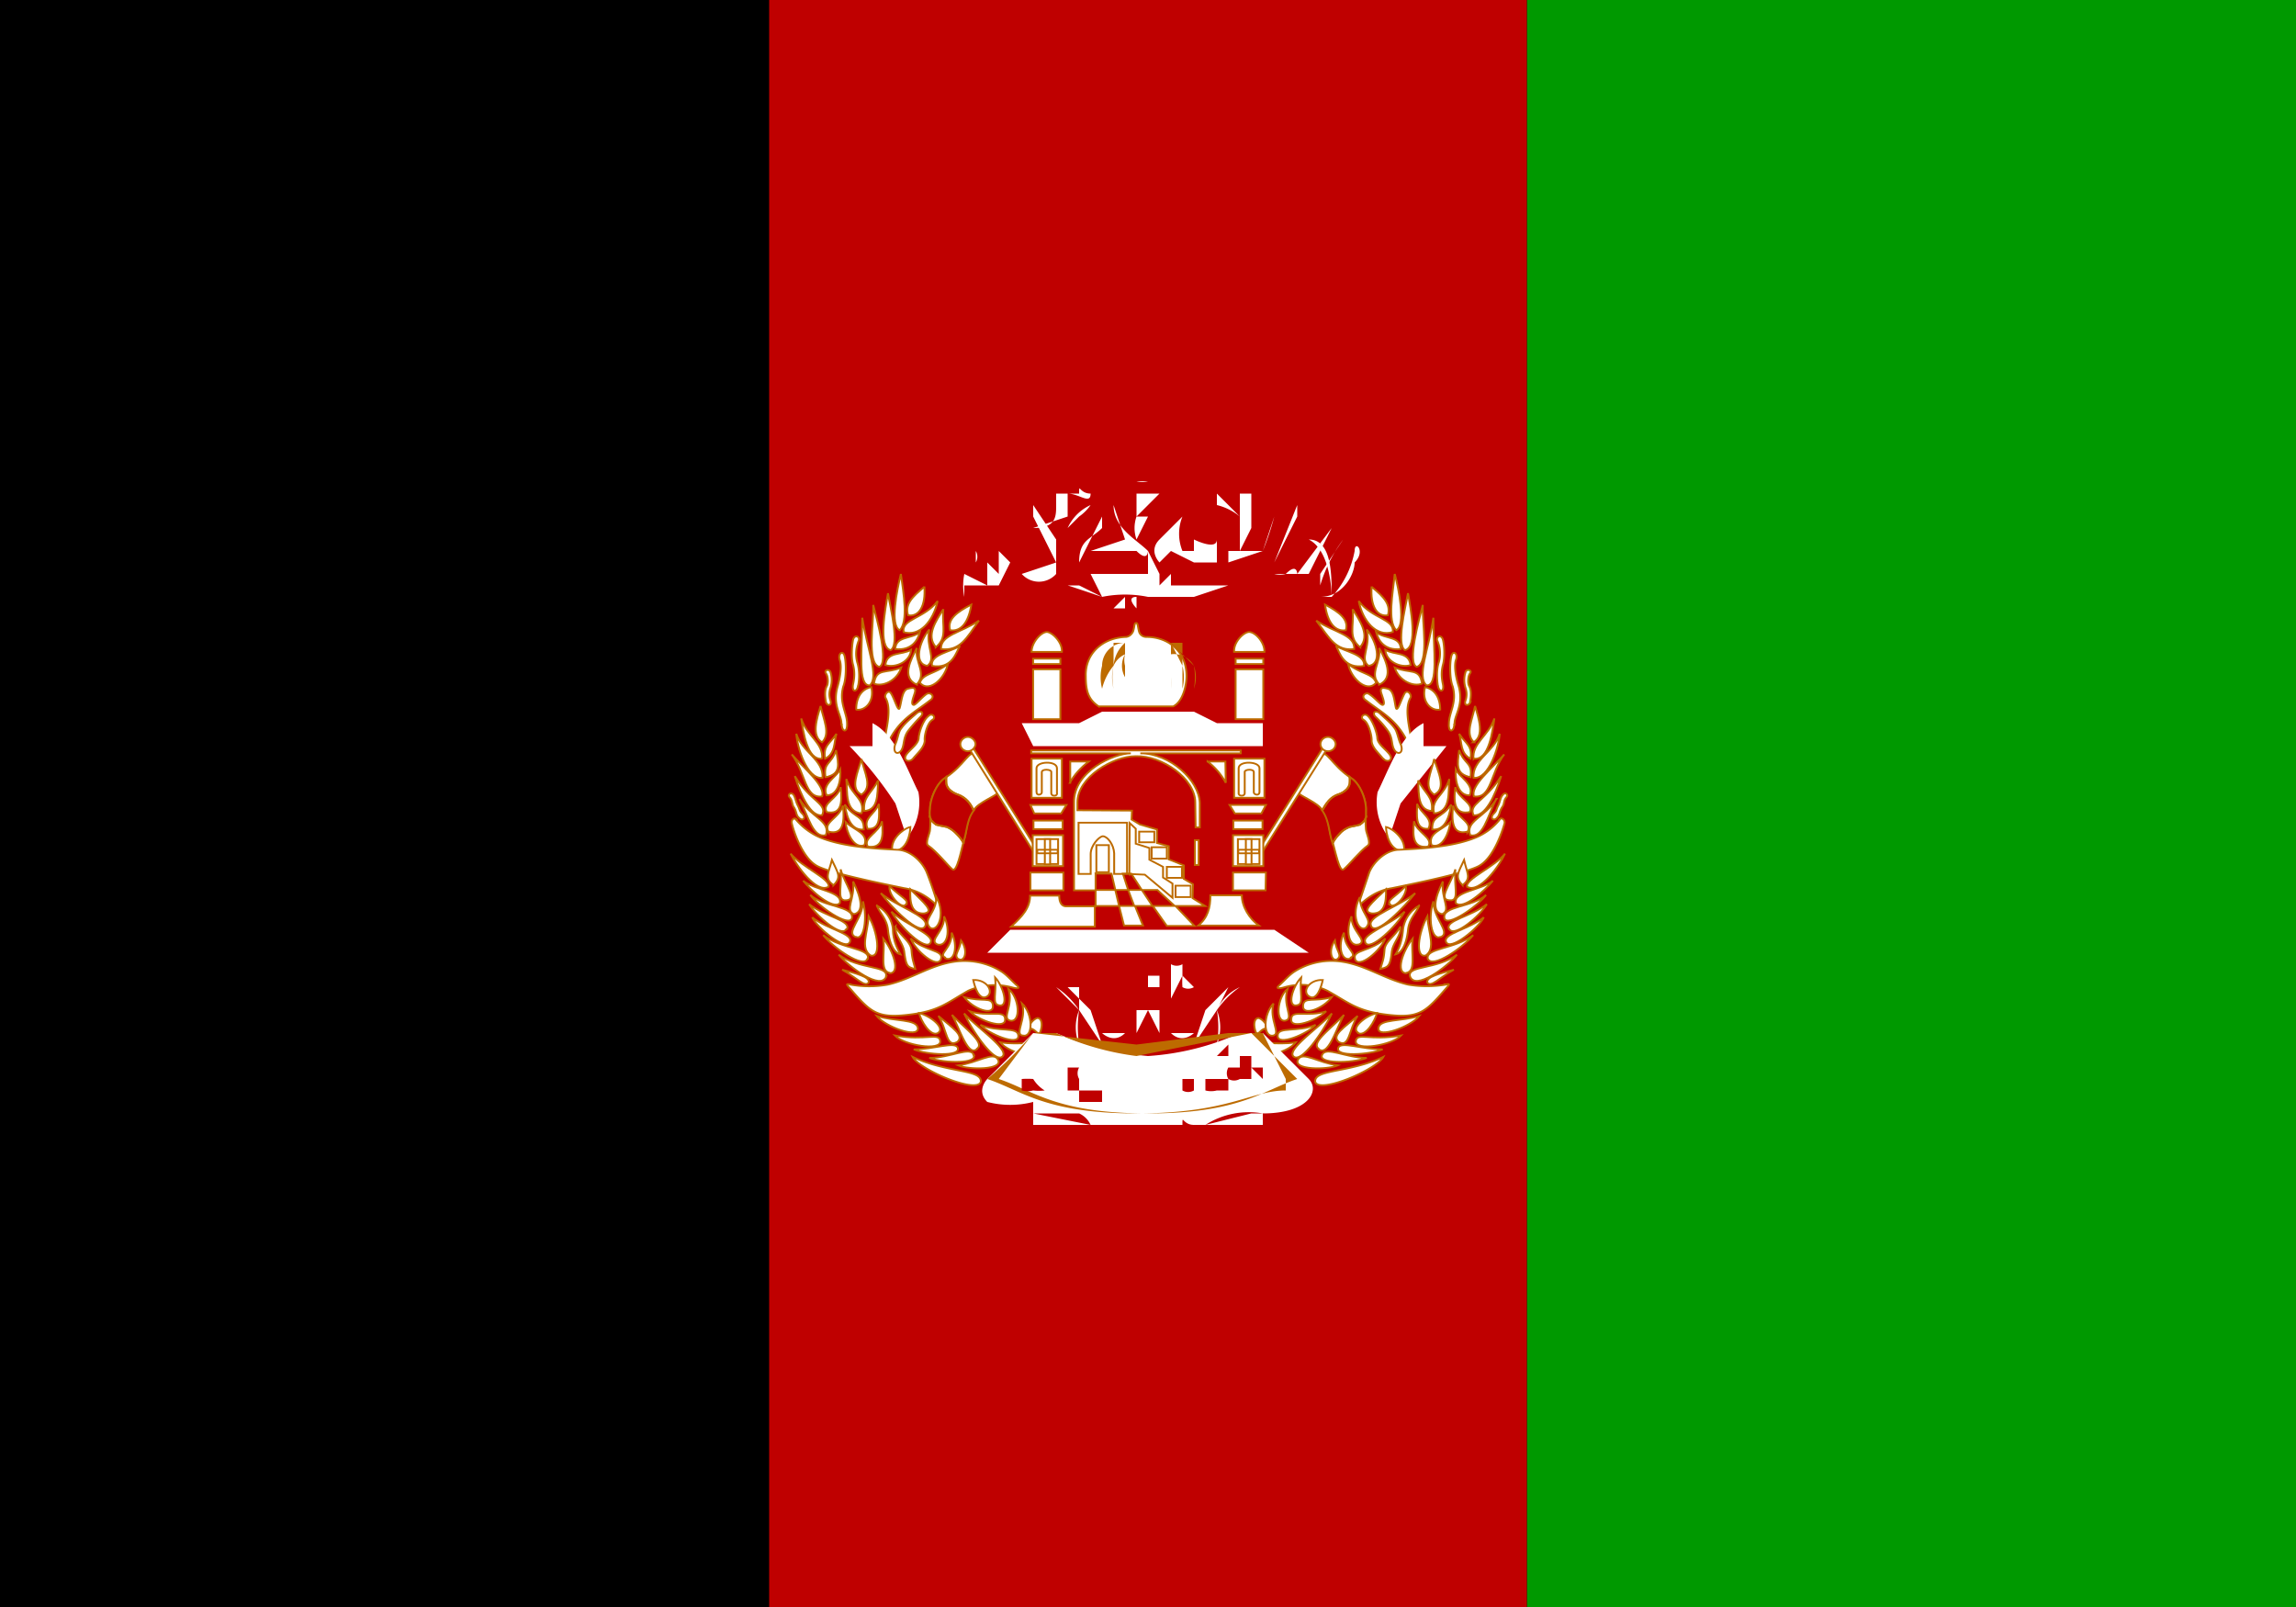 <svg xmlns="http://www.w3.org/2000/svg" width="20" height="14"><path d="M0 0h20v14H0z"/><path d="M13.3 0H20v14h-6.7zm0 0" fill-rule="evenodd" fill="#090"/><path d="M6.7 0h6.6v14H6.7zm0 0" fill-rule="evenodd" fill="#bf0000"/><path d="M319.5 225.8h8.3c0 3.2 2 6.6 4.5 8.5h-16c2.5-2.2 3.2-5 3.2-8.5zm0 0" transform="matrix(.033 0 0 .031 0 .8)" fill-rule="evenodd" fill="#fff" stroke-width=".5" stroke="#bd6b00"/><path d="M8.9 6.3l.1.2h2v-.2h-.4l-.2-.1h-.8l-.2.1zm0 0" fill-rule="evenodd" fill="#fff"/><path d="M290 172.7h19.7c2.6-1.4 3.5-6 3.5-8.5 0-7.3-5.2-11-10.5-11a2 2 0 01-2-1.4c-.4-1.5-.3-2.7-.9-2.5-.4 0-.3 1-.7 2.3-.3.8-1.1 1.6-2 1.6-6.4.3-10.7 5-10.5 11 0 4 .6 6.5 3.4 8.5zm0 0" transform="matrix(.033 0 0 .031 0 .8)" fill-rule="evenodd" fill="#fff" stroke-width=".5" stroke="#bd6b00"/><path d="M8.6 8.3h2.8l-.3-.2H8.8zm0 0" fill-rule="evenodd" fill="#fff"/><path d="M296.4 219.7l1.4 4.6h3.6l-2.8-4.6zm-2 4.6l1 4.5h4l-1.6-4.5zm7 0l2.8 4.5h5.9l-4.6-4.5zm-34.5 10.3c3-2.9 5-5.3 5-8.7h7.7c0 2 .7 3 1.8 3h7.8v-4.5h-5.7v-24.6c-.2-8.9 10.6-13.9 15-13.9h-26.3v-.8h55.3v.8H301c7.9 0 15.5 7.6 15.7 13.9v6.9h-1.1l-.1-7c0-6.7-8.7-13.2-15.7-13-6 0-15.4 5.9-15.4 13v2.2l14.4.1-.1 2.5 2.2 1.4 4.5 1.4v3.8l3.1.9v3.7l4 1.7v3.8l2.4 1.5-.1 3.9 3.3 2.2h-7.8l5 5.6H308l-3.7-5.6h-4.7l2.1 5.5h-5l-1.3-5.5H289v5.8zm22.3-15v4.7h5.2l-1-4.6H289zm0 0" transform="matrix(.033 0 0 .031 0 .8)" fill-rule="evenodd" fill="#fff" stroke-width=".5" stroke="#bd6b00"/><path d="M289.4 211.7h3.3v7.6h-3.3zm0 0" transform="matrix(.033 0 0 .031 0 .8)" fill="none" stroke-width=".5" stroke="#bd6b00"/><path d="M284.7 219.8h3.2v-5.6c0-2.4 2.2-4.9 3.2-5 1.2 0 2.9 2.3 3 4.8v5.8h3.4v-14.4h-12.8zm25.6 3.3h4v3.2h-4zm-2.3-5.3h4v3.1h-4zm-4-5.5h4v3.2h-4zm-3.3-4.4h4v3h-4zm0 0" transform="matrix(.033 0 0 .031 0 .8)" fill="none" stroke-width=".5" stroke="#bd6b00"/><path d="M298 219.8l4.2.2 7.3 6.5v-4l-2.5-1.7v-3l-3.6-2v-3.3l-3.6-1.2v-4.2l-1.6-1.6-.1 14.4zm0 0" transform="matrix(.033 0 0 .031 0 .8)" fill="none" stroke-width=".5" stroke="#bd6b00"/><path d="M315.4 210.3h1v7h-1zm-58.1-23.8c-1.2-2-2.7 2.8-7.8 6.3-2.3 1.5-4 6-4 8.7 0 2 .2 4 0 5.8 0 1.1-1.4 3.8-.5 4.5 2.2 1.6 5.1 5.5 6.4 6.7 1.2 1 2.3-5.3 3-8 1-3 .5-6.7 3.2-9.4 1.8-2 6.4-3.7 6-4.6zm0 0" transform="matrix(.033 0 0 .031 0 .8)" fill-rule="evenodd" fill="#fff" stroke-width=".5" stroke="#bd6b00"/><path d="M257 201.9a10.2 10.2 0 00-1.6-2.6 7 7 0 00-2.5-1.8c-.8-.3-1.6-.8-2.3-1.5a3 3 0 01-.8-1.5v-2l-.3.3c-2.3 1.5-4 6-4 8.7a7.3 7.3 0 000 2.3c.2.5.3 1 .6 1.2l1 1 2.8.6a7 7 0 012.6 2c.7.7 1.4 1.6 1.9 2.6v-.7c.9-2.8.8-6 2.7-8.6zm0 0" transform="matrix(.033 0 0 .031 0 .8)" fill-rule="evenodd" fill="#bf0000" stroke-width=".5" stroke="#bd6b00"/><path d="M249.8 192.5c-.5 3.2 1.4 4.4 3.1 5 2 .7 3.5 2.6 4 4.4m-11.6 1.5c.8 3 2.8 2.7 4.6 3.2 1.8.7 3.8 3 4.5 4.7" transform="matrix(.033 0 0 .031 0 .8)" fill="none" stroke-width=".5" stroke="#bd6b00"/><path d="M255.7 184.5l.9-.6 17.7 30-1 .5-17.6-30zm0 0" transform="matrix(.033 0 0 .031 0 .8)" fill-rule="evenodd" fill="#fff" stroke-width=".5" stroke="#bd6b00"/><path d="M257.5 183.3c0 1-1 2-2 2a2 2 0 01-2-2c0-1 .9-2 2-2 1 0 2 1 2 2zm15.2-24h7.2v1.5h-7.2zm0 3h7.2v14h-7.2zm-.4-4.9h8c.2-2.7-2.6-5.6-4-5.6-1.6.1-4 3-4 5.6zm0 0" transform="matrix(.033 0 0 .031 0 .8)" fill-rule="evenodd" fill="#fff" stroke-width=".5" stroke="#bd6b00"/><path d="M9.8 5.6a.2.2 0 00-.2.2.4.4 0 000 .2.5.5 0 01.1-.2.2.2 0 01.1-.1zm0 0a.3.3 0 00-.1.2.5.5 0 000 .2.4.4 0 010-.2v-.2zm0 0M9.8 5.7a.2.2 0 000 .1.4.4 0 000 .2.4.4 0 010-.1v-.2h.1zm0 0a.2.2 0 000 .2.4.4 0 000 .1.4.4 0 010-.2v-.1zm0 0" fill-rule="evenodd" fill="#bd6b00"/><path d="M272.3 187.4h8v11h-8zm.5 17.4h7.7v2.4h-7.7zm-.2 4.1h8v8.7h-8zm-.6 10.5h8.7v5H272zm1-16.6h7.1l1.4-2.4H272zm9.5-8.6v-6h4.9c-2 1.6-3.8 3.6-5 6zm0 0" transform="matrix(.033 0 0 .031 0 .8)" fill-rule="evenodd" fill="#fff" stroke-width=".5" stroke="#bd6b00"/><path d="M273.6 196.7c0 1.3 1.4.8 1.4.2v-5.7c0-1 2.5-.8 2.5-.1v6c0 1 1.7.9 1.5 0v-7c0-2.2-5.4-2-5.4 0zm0 13.3h5.7v7h-5.7zm0 0" transform="matrix(.033 0 0 .031 0 .8)" fill="none" stroke-width=".5" stroke="#bd6b00"/><path d="M277.2 213h2v1h-2zm-3.4 0h2v1h-2zm2-3h1.4v3h-1.4zm0 4h1.4v3.1h-1.4zM244 139c.4 5.5-1.4 8.6-4.3 8.1-.9-3 1-5.1 4.3-8zm-6.5 12.3c-2.7-1.3-.7-11.5.3-15.8.7 5.4 2 13.3-.3 15.8zm0 0" transform="matrix(.033 0 0 .031 0 .8)" fill-rule="evenodd" fill="#fff" stroke-width=".5" stroke="#bd6b00"/><path d="M238.4 151.8c4.4 1.5 8-3.2 9.1-8.7-3.6 5-9.5 5-9 8.7zm-3.3 5.1c-3.4-.8-1.4-11.7-.7-16 .7 4.5 3.1 14.5.7 16zm1.2-.3c.2-3.7 4-2.7 6.5-4.7-.5 2-2 5.2-6.5 4.7zm-4.2 5c-3.4-1-1.4-12.6-1.6-17.4 1 4.2 4.2 16.3 1.6 17.4zm1.6-.5c2.8.9 6.6-1 6.8-4.3-2.5 1.6-6.4.4-6.8 4.3zm0 0" transform="matrix(.033 0 0 .031 0 .8)" fill-rule="evenodd" fill="#fff" stroke-width=".5" stroke="#bd6b00"/><path d="M229.6 166.8c-3.3.2-2-9.7-2-19 1.3 8.8 4.5 16.6 2 19zm0 0" transform="matrix(.033 0 0 .031 0 .8)" fill-rule="evenodd" fill="#fff" stroke-width=".5" stroke="#bd6b00"/><path d="M230.7 166.3c2.1 1 6.1-.7 7.2-4.5-4 1.8-6.6 0-7.2 4.5zm25.7-22.2c-.7 4.9-2.7 7.7-5.6 7.2-.8-3 1.6-5 5.6-7.2zm-8 12.5c5 .6 6.7-3 10-8-4.6 3.4-10.2 4-10 8zm0 0" transform="matrix(.033 0 0 .031 0 .8)" fill-rule="evenodd" fill="#fff" stroke-width=".5" stroke="#bd6b00"/><path d="M247 156c-2.6-3.2 0-7.2 2-10.6-.4 5 1.2 7.9-2 10.7zm-1 5.3c-.5-3.2 5-3.9 7.4-5.6-1 1.7-2 6.7-7.5 5.6zm0 0" transform="matrix(.033 0 0 .031 0 .8)" fill-rule="evenodd" fill="#fff" stroke-width=".5" stroke="#bd6b00"/><path d="M244.8 161.3c-3.7-.5-2.2-6.8.5-10.2-1 5 2 8.2-.5 10.2zm0 0" transform="matrix(.033 0 0 .031 0 .8)" fill-rule="evenodd" fill="#fff" stroke-width=".5" stroke="#bd6b00"/><path d="M242 166.6c-4.2-2-1.5-7.1 0-10.3-.6 4 2.8 7.2 0 10.2zm0 0" transform="matrix(.033 0 0 .031 0 .8)" fill-rule="evenodd" fill="#fff" stroke-width=".5" stroke="#bd6b00"/><path d="M242.8 166c2.2 3 6.5-.8 7.4-5.2-3.7 3-6.5 2.6-7.4 5.3zm-9.6 20.3c-.4-4.3 2.8-12 .5-16.1-.3-.7.7-2.2 1.4-1.3 1 1.5 2 5.7 2.4 4.2.5-1.8.6-4.7 2-5.3 1.1-.3 2.4-.7 2 1-.4 1.4-1.2 3.4-.3 3.5.5 0 2-2 3.3-3 1-.8 2.6.6 1 1.7-4.8 4-9.5 6-12.3 15.3zm-8.7 64.5c-.6 0-1.3-.3-.6.6 5.7 7 7.3 9 15.6 8s10.3-3.3 16.1-6.8c3.6-1.7 7.6-2 11.3-1 1.6.5 2.6.5 1.4-.6-1.2-1.1-2.5-2.8-4-3.8a17.5 17.5 0 00-12.6-2.7c-6.2 1-11.2 4.9-17.3 6.4a26 26 0 01-9.9 0zm47.8 12.6c1 0 1.7 2 2.3.8.8-2.4.2-4-.8-3.9-1.2.3-3.1 3-1.5 3zm0 0" transform="matrix(.033 0 0 .031 0 .8)" fill-rule="evenodd" fill="#fff" stroke-width=".5" stroke="#bd6b00"/><path d="M7.4 6.5h.2v-.2s0-.1 0 0c.2.1.3.4.4.6a.5.5 0 01-.1.4L7.8 7a3.3 3.3 0 00-.4-.5zm0 0" fill-rule="evenodd" fill="#fff"/><path d="M235.6 213.4c4 0 4.7-5.3 4.7-6.8-2 .5-5.5 3.7-4.7 6.8zm34.4 51.8c2.8.7 2.7-6.1-.2-9 1.2 4.4-2 8.4 0 9zm-1.2 0c.3 3.2-8-.5-10-3 4.8 2.2 9.8.4 10 3zm-3.5-4.6c.3 3.1-7 .4-9.3-2.2 5 1.7 9-.5 9.3 2zm1.3.4c3 .7 2.5-6.5-.4-8.9 1.4 4.8-1.9 8.2.4 8.9zm-3-4.3c2.9.7 1.2-5.4-.9-7.8.4 4.4-1 7.5 1 7.8zm-1.5 0c.3 3.3-5.4.9-7.6-2.3 4.8 1.5 7.3-.2 7.6 2.3zm-1.5-2.5c1.8-1.3-.1-4.8-3.7-4.6.4 2 1.6 6 3.7 4.6zm14 14.7c0 3.1-8 1.6-10.6-1.8 5.2 1 10.3-.9 10.5 1.8zm-32.3-5.8c.2 3.1-8.7-.4-10.9-3.4 4.7 1.6 10.5.8 10.9 3.4zm5.4 1.3c1.8-1.3-2-4.7-5.1-5.5.4 2 3 6.8 5 5.6zm.5 2.4c.2 2.8-9.5 1.2-12-1.6 8.3 1.6 11.7-1 12 1.6zm0 0" transform="matrix(.033 0 0 .031 0 .8)" fill-rule="evenodd" fill="#fff" stroke-width=".5" stroke="#bd6b00"/><path d="M252.8 268.6c1 2.7-8.3 2-11.6.5 5.3 0 10.8-2.3 11.6-.5zm0 0" transform="matrix(.033 0 0 .031 0 .8)" fill-rule="evenodd" fill="#fff" stroke-width=".5" stroke="#bd6b00"/><path d="M257 270.7c1.1 2.4-7.5 2.4-11.7.8 5.7 0 10.8-3.4 11.8-.8zm6.4 1.2c1.7 3-7.6 3-10.5 1.7 5.2-.7 9.2-4 10.5-1.7zm-10.7-4.9c-3 1.8-2.7-3.6-5-7.3 3.6 3.3 7 5.5 5 7.3zm0 0" transform="matrix(.033 0 0 .031 0 .8)" fill-rule="evenodd" fill="#fff" stroke-width=".5" stroke="#bd6b00"/><path d="M257.9 269c-2.4 2.2-4.4-5.3-6.6-9.6 3.6 4 8.8 7.9 6.6 9.5zm6.8 2c-2 2.4-8-7-10.2-12 3.3 3.9 11.8 10 10.2 12zm-5.8 7.2c-1 3.5-16.2-3.4-18-7 8.8 4.5 18.2 3.5 18 6.9zm-48.7-73.8c-.4-.5-1.4 0-1.2 1.1.3 1.6 2.5 9.2 6.3 11.8 2.7 2 17 5.1 23.4 6.5 3.6.6 6.5 2.5 9 5.3a105 105 0 00-3.1-9.8c-1.2-3-4.3-6.2-7.8-6.3-6-.3-14-.8-20-3.3-2.6-1.1-5-3-6.8-5.3zm0 0" transform="matrix(.033 0 0 .031 0 .8)" fill-rule="evenodd" fill="#fff" stroke-width=".5" stroke="#bd6b00"/><path d="M245.5 234.9c2 1.4 4.2-3.7 1.7-8.6-.1 4.7-3.8 6.3-1.7 8.6zm0 0" transform="matrix(.033 0 0 .031 0 .8)" fill-rule="evenodd" fill="#fff" stroke-width=".5" stroke="#bd6b00"/><path d="M247.4 239.6c2.7.8 3.6-4 1.8-7.9.3 4.2-4.2 6.7-1.8 7.9zm0 0" transform="matrix(.033 0 0 .031 0 .8)" fill-rule="evenodd" fill="#fff" stroke-width=".5" stroke="#bd6b00"/><path d="M249.5 243.5c2.6 1.2 3.4-3.7 1.7-7.2.2 4.5-3.7 5.9-1.7 7zm0 0" transform="matrix(.033 0 0 .031 0 .8)" fill-rule="evenodd" fill="#fff" stroke-width=".5" stroke="#bd6b00"/><path d="M248.4 243.7c-1 3-7-2.6-8-5.8 3.7 3.7 8.7 3.2 8 5.7zm0 0" transform="matrix(.033 0 0 .031 0 .8)" fill-rule="evenodd" fill="#fff" stroke-width=".5" stroke="#bd6b00"/><path d="M245.7 239c-1.2 3-8.7-5-10.4-8.6 3.7 3.6 11.2 6.4 10.4 8.5zm0 0" transform="matrix(.033 0 0 .031 0 .8)" fill-rule="evenodd" fill="#fff" stroke-width=".5" stroke="#bd6b00"/><path d="M244.3 234.3c-1.3 3.5-9.5-5.8-11.8-9.1 4 3.6 12.6 6.5 11.8 9zm-.4-3.4c3-.5-.1-3-3.6-6.8-.2 4 .4 6.9 3.6 6.8zm0 0" transform="matrix(.033 0 0 .031 0 .8)" fill-rule="evenodd" fill="#fff" stroke-width=".5" stroke="#bd6b00"/><path d="M239 228.5c1.3-1.3-1.1-2-4.2-5.3-.4 2.2 2.9 6.5 4.3 5.3zm14 15.2c1.6 1 2.7-2.3.7-5.2-.5 3.2-2 4-.8 5.2zm-34.3-20.3c-3.2 2-8.5-6-10-9.3 3 3.8 10.7 7.2 10 9.3zm0 0" transform="matrix(.033 0 0 .031 0 .8)" fill-rule="evenodd" fill="#fff" stroke-width=".5" stroke="#bd6b00"/><path d="M221.7 228c-1.9 2-7.7-3.6-9.7-6.3 3 2.7 10.5 3 9.7 6.3zm0 0" transform="matrix(.033 0 0 .031 0 .8)" fill-rule="evenodd" fill="#fff" stroke-width=".5" stroke="#bd6b00"/><path d="M224.9 232.2c-.8 2.8-9.1-3.5-11-6.5 3.6 3.5 11.5 3.1 11 6.5zm0 0" transform="matrix(.033 0 0 .031 0 .8)" fill-rule="evenodd" fill="#fff" stroke-width=".5" stroke="#bd6b00"/><path d="M223.4 235.3c-1.2 2.5-8-3.8-9.8-7 4.3 3.6 11 4.5 10 7zM220 223c2.2-2.4 1.2-3.4-.4-7.1-.9 3.7-2.1 5.2.4 7zm2.9 4.2c4 .2 0-4.6-1-8.7.4 4.6-1 8.4 1 8.7zm0 0" transform="matrix(.033 0 0 .031 0 .8)" fill-rule="evenodd" fill="#fff" stroke-width=".5" stroke="#bd6b00"/><path d="M225.4 231.1c2.7-.6 2-4.5-.2-9.2.5 5-2.3 8 .2 9.2zm-1 7.7c-1 3-8.8-4-10-6.8 4 3.4 10.7 4.5 10 6.8zm0 0" transform="matrix(.033 0 0 .031 0 .8)" fill-rule="evenodd" fill="#fff" stroke-width=".5" stroke="#bd6b00"/><path d="M229 243.6c-1 3-9.2-3.2-11.7-6.6 4.9 4 12.4 3.6 11.8 6.6zm0 0" transform="matrix(.033 0 0 .031 0 .8)" fill-rule="evenodd" fill="#fff" stroke-width=".5" stroke="#bd6b00"/><path d="M234 248.5c-1.4 4.3-10-2.7-12.6-6 5.5 4.2 13 3 12.5 6zm-8-11c2.1 1 3-5.4 1.8-10 0 4.9-4.7 8.7-2 10zm0 0" transform="matrix(.033 0 0 .031 0 .8)" fill-rule="evenodd" fill="#fff" stroke-width=".5" stroke="#bd6b00"/><path d="M229.8 242.7c2.8.8 2-6.3-.5-11-.3 4.7-2.3 9 .5 11zm5 5c3 0 1-6.3-1.6-9.7.4 4.4-1 9 1.6 9.6zm-5.5 2.6c-1 1.5-3.2-1.4-7-3.6 3.4 1 7.4 2 7 3.6zm-1.9-52.8c3.1-2.2.7-6.2 0-10-.9 3.6-3.2 8.4 0 10zm0 5.3c-4.4-.5-3.7-6-4-9.7 1.5 4.9 5.1 5.6 4 9.8zm.7-.7c3.7-.2 3.5-4.4 3.7-8.6-1.9 3.9-4 4.5-3.7 8.6zm0 0" transform="matrix(.033 0 0 .031 0 .8)" fill-rule="evenodd" fill="#fff" stroke-width=".5" stroke="#bd6b00"/><path d="M228 207.3c-3 .3-4.4-2.6-5-7 2.7 4.1 5.1 2.9 5 7zm1-.2c3.7.3 3-4 3-7-1.1 3-4.2 4-3 7zm0 0" transform="matrix(.033 0 0 .031 0 .8)" fill-rule="evenodd" fill="#fff" stroke-width=".5" stroke="#bd6b00"/><path d="M223.2 205.2c.2 2.7 2.1 7.7 5 6.5 1.1-3.4-2.6-4.1-5-6.5zm0 0" transform="matrix(.033 0 0 .031 0 .8)" fill-rule="evenodd" fill="#fff" stroke-width=".5" stroke="#bd6b00"/><path d="M229 212c-1.2-2.4 3-3.7 3.8-7 .5 4.7 0 7.7-3.8 7.1zM217 182.8c2.3-2.4.4-6.3-.4-10.2-1 3.6-2.5 8.4.4 10.2zm0 4.6c-4 .5-5-7.7-5.5-11.3 1.4 4.9 6 7 5.5 11.4zm.8 0c2.8-1.5 2.3-4.6 3-7-1.8 2.9-3.6 3.4-3 7zm0 0" transform="matrix(.033 0 0 .031 0 .8)" fill-rule="evenodd" fill="#fff" stroke-width=".5" stroke="#bd6b00"/><path d="M217 192.8c-4.1.3-6.6-8.8-6.8-12.4 1.3 4.9 7.4 7.5 6.9 12.4zm1-.2c4-.9 3.4-3.5 2.7-7.6-1.3 4.2-3.4 3.3-2.8 7.6zm0 0" transform="matrix(.033 0 0 .031 0 .8)" fill-rule="evenodd" fill="#fff" stroke-width=".5" stroke="#bd6b00"/><path d="M217 198c-4.6.7-4.3-6.6-8-11.8 3.2 3.9 9 8.9 8 11.8zm1-.3c3.6.2 4-5.1 3.8-7.3-1 2.2-5 4.2-3.6 7.3zm0 0" transform="matrix(.033 0 0 .031 0 .8)" fill-rule="evenodd" fill="#fff" stroke-width=".5" stroke="#bd6b00"/><path d="M209.8 192.3c1.7 5.7 4.2 11.4 7.2 11 1.5-3.3-3-3.7-7.2-11zm0 0" transform="matrix(.033 0 0 .031 0 .8)" fill-rule="evenodd" fill="#fff" stroke-width=".5" stroke="#bd6b00"/><path d="M218.2 202.4c-1.3-2.5 2.9-3.7 3.7-7 .5 4.7.1 7.8-3.7 7zm-7.2-3.7c2.5 5.2 3.6 11.1 7 10.2 1.3-4-3.8-4.9-7-10.2zm0 0" transform="matrix(.033 0 0 .031 0 .8)" fill-rule="evenodd" fill="#fff" stroke-width=".5" stroke="#bd6b00"/><path d="M218.7 208c-1.5-2.8 2.7-3.7 3.8-7.4.5 4.8 0 8.3-3.8 7.3zm7.2-34.4c2.4.5 5-2.2 4.1-6.3-2.8.6-4 3.2-4 6.3zm-7.9-2.2c.2 1.2 1.7 1.3 1.2-.4a5.6 5.6 0 010-3.4 7.9 7.9 0 000-4.6c-.5-1-1.7-.4-1.2.4.6.8.7 2.9.2 3.7-.6 1.3-.4 3-.2 4.3zm23 16c-1.1 1.3-3 .4-1.5-1.5 1.2-1.5 3-2.8 3-4.4.2-2 1.3-5 2.5-6 1-1.2 2.3.3 1.1 1-1.3.8-2.2 4.5-2 5.9-.2 2-2 3.5-3.1 5zm-3.1-2.3c-1 1.4-2.3.6-1.6-1.7.7-1.5.8-3.5 1.6-4.5 1.2-1.8 3-3.2 4.1-4.3 1.2-1 2 0 1 1a53 53 0 00-3.3 4c-1.4 2.1-.9 4-1.8 5.5zm-15.7-7.3c0 2 1.5 2.6 1.4-.3 0-3-2.2-5.8-1-10.4.8-2.1.8-6.3.4-8.3-.4-2.2-2-.9-1.3 1 .6 2-.1 5.4-.6 7.3-1.5 5.5 1.2 8.1 1 10.7zm4.3-11c-.2 2-1.8 2.1-1.3-.4.4-2 .4-3.5 0-5.3-.6-2.1-.3-5.7 0-7.2.5-1.6 2-.7 1.4.5-.7 2-.8 4-.3 6 .6 2 .6 4.7.2 6.6zM210.9 204c.8 1 2 .3 1-1-1-1-.7-1.2-1.3-2.4-.6-1.3-.6-2.1-1.1-3-.7-1-1.7 0-1.1.6.8 1 .6 1.7 1 2.6 1 1.5.6 2.4 1.5 3.2zm20.4 24.6a8.5 8.5 0 014.4 6.7c0 2.5.8 4.9 2 7.1-2-.5-3-3.7-3.3-6.8-.3-3.2-2-4.5-3-7zm5 6c1.8 3 4 4.2 4.3 6.5.2 2.7.4 2.9 1 5.4-2-.5-2.4-.7-2.9-4.7-.3-2.8-2.6-4.6-2.3-7.3zm0 0" transform="matrix(.033 0 0 .031 0 .8)" fill-rule="evenodd" fill="#fff" stroke-width=".5" stroke="#bd6b00"/><path d="M9.6 9s.1.1.2 0h-.2zm.1 0h.3-.3zm-.5-.4l.2.2a1 1 0 000 .3.4.4 0 010-.3.7.7 0 00-.2-.2zm.1 0l.2.2.1.3-.2-.3v-.2zm.3.2h.1c0 .1 0 0 0 0zm.4 0h-.1V9zm0 0" fill-rule="evenodd" fill="#fff"/><path d="M257.3 186.5c-1.2-2-2.8 2.8-7.8 6.3-2.4 1.5-4 6-4 8.7 0 2 .2 4 0 5.8-.1 1.1-1.4 3.8-.5 4.5 2.1 1.6 5 5.5 6.4 6.7 1.1 1 2.2-5.3 3-8 1-3 .6-6.7 3.2-9.4 1.8-2 6.4-3.7 6-4.6zm0 0" transform="matrix(-.033 0 0 .031 20 .8)" fill-rule="evenodd" fill="#fff" stroke-width=".5" stroke="#bd6b00"/><path d="M257 201.9l-1.6-2.6a5.7 5.7 0 00-2.4-1.8c-1-.3-1.7-.8-2.4-1.5a3 3 0 01-.8-1.5v-2l-.3.3c-2.4 1.5-4 6-4 8.7v2.3c.2.5.3 1 .6 1.2l1 1 2.7.6c1.1.5 2 1 2.7 2a10.1 10.1 0 011.8 2.6l.2-.7c.8-2.8.8-6 2.6-8.6zm0 0" transform="matrix(-.033 0 0 .031 20 .8)" fill-rule="evenodd" fill="#bf0000" stroke-width=".5" stroke="#bd6b00"/><path d="M249.8 192.5c-.5 3.2 1.5 4.4 3.2 5 1.8.7 3.3 2.6 4 4.4m-11.7 1.5c.8 3 2.8 2.7 4.5 3.2 2 .7 3.8 3 4.6 4.7" transform="matrix(-.033 0 0 .031 20 .8)" fill="none" stroke-width=".5" stroke="#bd6b00"/><path d="M255.6 184.5l1-.6 17.7 30-1 .5-17.7-30zm0 0" transform="matrix(-.033 0 0 .031 20 .8)" fill-rule="evenodd" fill="#fff" stroke-width=".5" stroke="#bd6b00"/><path d="M257.5 183.3a2 2 0 01-2 2 2 2 0 01-2-2c0-1 1-2 2-2 1.2 0 2 1 2 2zm15.1-24h7.3v1.5h-7.3zm0 3h7.3v14h-7.3zm-.3-4.9h8c.2-2.7-2.5-5.6-4-5.6-1.7.1-4.1 3-4 5.6zm0 0" transform="matrix(-.033 0 0 .031 20 .8)" fill-rule="evenodd" fill="#fff" stroke-width=".5" stroke="#bd6b00"/><path d="M10.2 5.6l.2.2a.3.3 0 010 .2.6.6 0 000-.2.2.2 0 00-.2-.1zm0 0l.1.2V6a.4.4 0 000-.2v-.2zm0 0M10.2 5.7v.1a.4.4 0 010 .2.5.5 0 000-.1.2.2 0 000-.2H10zm0 0a.2.2 0 010 .2.4.4 0 010 .1.4.4 0 000-.2v-.1zm0 0" fill-rule="evenodd" fill="#bd6b00"/><path d="M272.3 187.4h8v11h-8zm.5 17.4h7.7v2.4h-7.7zm-.2 4.1h8v8.7h-8zm-.7 10.5h8.7v5H272zm1.2-16.6h7l1.4-2.4h-9.6zm9.4-8.6l.1-6h4.7a18 18 0 00-4.8 6zm0 0" transform="matrix(-.033 0 0 .031 20 .8)" fill-rule="evenodd" fill="#fff" stroke-width=".5" stroke="#bd6b00"/><path d="M273.6 196.7c0 1.3 1.5.8 1.5.2v-5.7c0-1 2.4-.8 2.4-.1v6c0 1 1.7.9 1.6 0v-7c0-2.2-5.5-2-5.5 0zm0 13.3h5.7v7h-5.7zm0 0" transform="matrix(-.033 0 0 .031 20 .8)" fill="none" stroke-width=".5" stroke="#bd6b00"/><path d="M277.2 213h2v1h-2zm-3.5 0h2v1h-2zm2-3h1.5v3h-1.5zm0 4h1.5v3.1h-1.5zM244 139c.4 5.5-1.4 8.6-4.3 8.1-.8-3 1-5.1 4.3-8zm-6.5 12.3c-2.6-1.3-.7-11.5.4-15.8.5 5.4 2 13.3-.4 15.8zm0 0" transform="matrix(-.033 0 0 .031 20 .8)" fill-rule="evenodd" fill="#fff" stroke-width=".5" stroke="#bd6b00"/><path d="M238.4 151.8c4.4 1.5 8-3.2 9-8.7-3.5 5-9.4 5-9 8.7zm-3.2 5.1c-3.5-.8-1.5-11.7-.8-16 .8 4.5 3.1 14.5.8 16zm1.1-.3c.1-3.7 4-2.7 6.5-4.7-.5 2-2 5.2-6.5 4.7zm-4.2 5c-3.4-1-1.4-12.6-1.6-17.4 1 4.2 4.2 16.3 1.6 17.4zm1.6-.5c2.7.9 6.5-1 6.7-4.3-2.4 1.6-6.2.4-6.7 4.3zm0 0" transform="matrix(-.033 0 0 .031 20 .8)" fill-rule="evenodd" fill="#fff" stroke-width=".5" stroke="#bd6b00"/><path d="M229.5 166.8c-3.2.2-1.8-9.7-1.8-19 1.2 8.8 4.5 16.6 1.8 19zm0 0" transform="matrix(-.033 0 0 .031 20 .8)" fill-rule="evenodd" fill="#fff" stroke-width=".5" stroke="#bd6b00"/><path d="M230.7 166.3c2.2 1 6.1-.7 7.2-4.5-4 1.8-6.6 0-7.2 4.5zm25.6-22.2c-.6 4.9-2.6 7.7-5.5 7.2-.8-3 1.6-5 5.5-7.2zm-7.7 12.5c4.8.6 6.5-3 10-8-4.8 3.4-10.3 4-10 8zm0 0" transform="matrix(-.033 0 0 .031 20 .8)" fill-rule="evenodd" fill="#fff" stroke-width=".5" stroke="#bd6b00"/><path d="M247 156c-2.6-3.2 0-7.2 2-10.6-.4 5 1.3 7.9-2 10.7zm-1 5.3c-.4-3.2 5-3.9 7.4-5.6-.9 1.7-2 6.7-7.6 5.6zm0 0" transform="matrix(-.033 0 0 .031 20 .8)" fill-rule="evenodd" fill="#fff" stroke-width=".5" stroke="#bd6b00"/><path d="M244.8 161.3c-3.7-.5-2.2-6.8.5-10.2-1.1 5 2 8.2-.5 10.2zm0 0" transform="matrix(-.033 0 0 .031 20 .8)" fill-rule="evenodd" fill="#fff" stroke-width=".5" stroke="#bd6b00"/><path d="M242 166.6c-4.1-2-1.6-7.1 0-10.3-.6 4 2.8 7.2 0 10.2zm0 0" transform="matrix(-.033 0 0 .031 20 .8)" fill-rule="evenodd" fill="#fff" stroke-width=".5" stroke="#bd6b00"/><path d="M242.8 166c2.2 3 6.5-.8 7.4-5.2-3.6 3-6.5 2.6-7.4 5.3zm-9.6 20.3c-.4-4.3 2.8-12 .5-16.1-.3-.7.7-2.2 1.5-1.3.9 1.5 2 5.7 2.4 4.2.4-1.8.5-4.7 2-5.3 1-.3 2.3-.7 1.9 1-.4 1.4-1.2 3.4-.4 3.5.6 0 2-2 3.5-3 .9-.8 2.5.6.9 1.7-4.8 4-9.5 6-12.3 15.3zm-8.7 64.5c-.6 0-1.3-.3-.6.6 5.7 7 7.3 9 15.6 8s10.3-3.3 16.2-6.8a15 15 0 0111.2-1c1.6.5 2.6.5 1.4-.6-1.2-1.1-2.5-2.8-4-3.8a17.4 17.4 0 00-12.7-2.7c-6 1-11.2 4.9-17.2 6.4-3.2.6-6.7.6-10 0zm47.8 12.6c1 0 1.6 2 2.3.8.8-2.4.2-4-.8-3.9-1.2.3-3.1 3-1.5 3zm0 0" transform="matrix(-.033 0 0 .031 20 .8)" fill-rule="evenodd" fill="#fff" stroke-width=".5" stroke="#bd6b00"/><path d="M12.6 6.5h-.2v-.2s0-.1 0 0c-.2.1-.3.4-.4.6a.5.5 0 00.1.4l.1-.3.4-.5zm0 0" fill-rule="evenodd" fill="#fff"/><path d="M235.5 213.4c4 0 4.7-5.3 4.7-6.8-2 .5-5.4 3.7-4.7 6.8zm34.4 51.8c2.9.7 2.7-6.1 0-9 1.2 4.4-2 8.4 0 9zm-1.1 0c.2 3.2-8-.5-10-3 4.8 2.2 9.9.4 10 3zm-3.6-4.6c.4 3.1-6.9.4-9.2-2.2 4.9 1.7 9-.5 9.2 2zm1.5.4c2.8.7 2.3-6.5-.5-8.9 1.4 4.8-1.8 8.2.5 8.9zm-3.1-4.3c3 .7 1.2-5.4-1-7.8.5 4.4-.9 7.5 1.1 7.8zm-1.5 0c.3 3.3-5.4.9-7.6-2.3 4.7 1.5 7.3-.2 7.6 2.3zm-1.6-2.5c2-1.3 0-4.8-3.6-4.6.4 2 1.6 6 3.6 4.6zm14.1 14.7c0 3.1-8 1.6-10.6-1.8 5.2 1 10.3-.9 10.5 1.8zm-32.4-5.8c.4 3.1-8.6-.4-10.8-3.4 4.7 1.6 10.5.8 10.8 3.4zm5.4 1.3c1.9-1.3-1.9-4.7-5-5.5.4 2 3 6.8 5 5.6zm.6 2.4c.2 2.8-9.5 1.2-12-1.6 8.4 1.6 11.6-1 12 1.6zm0 0" transform="matrix(-.033 0 0 .031 20 .8)" fill-rule="evenodd" fill="#fff" stroke-width=".5" stroke="#bd6b00"/><path d="M252.8 268.6c1 2.7-8.2 2-11.7.5 5.5 0 10.9-2.3 11.7-.5zm0 0" transform="matrix(-.033 0 0 .031 20 .8)" fill-rule="evenodd" fill="#fff" stroke-width=".5" stroke="#bd6b00"/><path d="M257.1 270.7c1 2.4-7.6 2.4-11.8.8 5.6 0 10.8-3.4 11.8-.8zm6.3 1.2c1.6 3-7.6 3-10.5 1.7 5.2-.7 9.2-4 10.5-1.7zm-10.7-4.9c-2.9 1.8-2.7-3.6-5-7.3 3.6 3.3 7 5.5 5 7.3zm0 0" transform="matrix(-.033 0 0 .031 20 .8)" fill-rule="evenodd" fill="#fff" stroke-width=".5" stroke="#bd6b00"/><path d="M258 269c-2.5 2.2-4.5-5.3-6.7-9.6 3.6 4 8.8 7.9 6.7 9.5zm6.7 2c-2 2.4-8-7-10.2-12 3.3 3.9 11.8 10 10.2 12zm-5.8 7.2c-1 3.5-16.2-3.4-18-7 8.8 4.5 18.2 3.5 18 6.9zm-48.7-73.8c-.4-.5-1.4 0-1.3 1.1.4 1.6 2.6 9.2 6.4 11.8 2.7 2 17 5.1 23.4 6.5 3.6.6 6.4 2.5 9 5.3l-3.1-9.8c-1.2-3-4.4-6.2-7.8-6.3-6.1-.3-14.1-.8-20-3.3a16 16 0 01-6.7-5.3zm0 0" transform="matrix(-.033 0 0 .031 20 .8)" fill-rule="evenodd" fill="#fff" stroke-width=".5" stroke="#bd6b00"/><path d="M245.5 234.9c2 1.4 4.1-3.7 1.6-8.6 0 4.7-3.7 6.3-1.6 8.6zm0 0" transform="matrix(-.033 0 0 .031 20 .8)" fill-rule="evenodd" fill="#fff" stroke-width=".5" stroke="#bd6b00"/><path d="M247.4 239.6c2.7.8 3.5-4 1.9-7.9.2 4.2-4.4 6.7-2 7.9zm2 3.9c2.7 1.2 3.6-3.7 1.9-7.2 0 4.5-3.8 5.9-1.8 7zm0 0" transform="matrix(-.033 0 0 .031 20 .8)" fill-rule="evenodd" fill="#fff" stroke-width=".5" stroke="#bd6b00"/><path d="M248.4 243.7c-1 3-7-2.6-8-5.8 3.7 3.7 8.7 3.2 8 5.7zm0 0" transform="matrix(-.033 0 0 .031 20 .8)" fill-rule="evenodd" fill="#fff" stroke-width=".5" stroke="#bd6b00"/><path d="M245.7 239c-1.1 3-8.7-5-10.4-8.6 3.7 3.6 11.3 6.4 10.4 8.5zm0 0" transform="matrix(-.033 0 0 .031 20 .8)" fill-rule="evenodd" fill="#fff" stroke-width=".5" stroke="#bd6b00"/><path d="M244.2 234.3c-1.2 3.5-9.3-5.8-11.7-9.1 4 3.6 12.6 6.5 11.7 9zm-.3-3.4c3-.5 0-3-3.7-6.8-.1 4 .5 6.9 3.7 6.8zm0 0" transform="matrix(-.033 0 0 .031 20 .8)" fill-rule="evenodd" fill="#fff" stroke-width=".5" stroke="#bd6b00"/><path d="M239 228.5c1.3-1.3-1.1-2-4-5.3-.6 2.2 2.7 6.5 4.2 5.3zm14 15.2c1.5 1 2.6-2.3.7-5.2-.4 3.2-2 4-.7 5.2zm-34.2-20.3c-3.3 2-8.6-6-10-9.3 2.8 3.8 10.6 7.2 10 9.3zm0 0" transform="matrix(-.033 0 0 .031 20 .8)" fill-rule="evenodd" fill="#fff" stroke-width=".5" stroke="#bd6b00"/><path d="M221.8 228c-2 2-7.8-3.6-9.8-6.3 3 2.7 10.5 3 9.8 6.3zm0 0" transform="matrix(-.033 0 0 .031 20 .8)" fill-rule="evenodd" fill="#fff" stroke-width=".5" stroke="#bd6b00"/><path d="M224.8 232.2c-.6 2.8-9-3.5-11-6.5 3.6 3.5 11.6 3.1 11 6.5zm0 0" transform="matrix(-.033 0 0 .031 20 .8)" fill-rule="evenodd" fill="#fff" stroke-width=".5" stroke="#bd6b00"/><path d="M223.5 235.3c-1.3 2.5-8.2-3.8-9.9-7 4.3 3.6 11 4.5 10 7zM220 223c2.1-2.4 1.2-3.4-.4-7.1-.8 3.7-2 5.2.4 7zm3 4.2c4 .2 0-4.6-1.1-8.7.4 4.6-1 8.4 1 8.7zm0 0" transform="matrix(-.033 0 0 .031 20 .8)" fill-rule="evenodd" fill="#fff" stroke-width=".5" stroke="#bd6b00"/><path d="M225.4 231.1c2.7-.6 2-4.5-.2-9.2.5 5-2.3 8 .2 9.2zm-1 7.7c-1 3-8.8-4-10-6.8 4 3.4 10.6 4.5 10 6.8zm0 0" transform="matrix(-.033 0 0 .031 20 .8)" fill-rule="evenodd" fill="#fff" stroke-width=".5" stroke="#bd6b00"/><path d="M229.2 243.6c-1.2 3-9.4-3.2-12-6.6 5 4 12.5 3.6 12 6.6zm0 0" transform="matrix(-.033 0 0 .031 20 .8)" fill-rule="evenodd" fill="#fff" stroke-width=".5" stroke="#bd6b00"/><path d="M233.9 248.5c-1.3 4.3-10-2.7-12.4-6 5.4 4.2 13 3 12.4 6zm-8-11c2.3 1 3.3-5.4 1.8-10 0 4.9-4.7 8.7-2 10zm0 0" transform="matrix(-.033 0 0 .031 20 .8)" fill-rule="evenodd" fill="#fff" stroke-width=".5" stroke="#bd6b00"/><path d="M229.7 242.7c2.9.8 2-6.3-.4-11-.3 4.7-2.3 9 .4 11zm5.1 5c3 0 1-6.3-1.6-9.7.4 4.4-1 9 1.6 9.6zm-5.5 2.6c-1 1.5-3.2-1.4-7-3.6 3.4 1 7.4 2 7 3.6zm-1.8-52.8c3-2.2.7-6.2 0-10-1 3.6-3.4 8.4 0 10zm0 5.3c-4.5-.5-3.7-6-4-9.7 1.4 4.9 5 5.6 4 9.8zm.6-.7c3.6-.2 3.5-4.4 3.6-8.6-1.8 3.9-4 4.5-3.6 8.6zm0 0" transform="matrix(-.033 0 0 .031 20 .8)" fill-rule="evenodd" fill="#fff" stroke-width=".5" stroke="#bd6b00"/><path d="M228 207.3c-3 .3-4.4-2.6-5-7 2.7 4.1 5.1 2.9 5 7zm1-.2c3.7.3 3-4 3-7-1.2 3-4.3 4-3 7zm0 0" transform="matrix(-.033 0 0 .031 20 .8)" fill-rule="evenodd" fill="#fff" stroke-width=".5" stroke="#bd6b00"/><path d="M223.2 205.2c.3 2.7 2 7.7 5 6.5 1-3.4-2.6-4.1-5-6.5zm0 0" transform="matrix(-.033 0 0 .031 20 .8)" fill-rule="evenodd" fill="#fff" stroke-width=".5" stroke="#bd6b00"/><path d="M229 212c-1.3-2.4 3-3.7 3.8-7 .5 4.7.1 7.7-3.8 7.1zm-12-29.2c2.4-2.4.4-6.3-.3-10.2-1 3.6-2.5 8.4.4 10.2zm0 4.6c-4 .5-4.9-7.7-5.4-11.3 1.5 4.9 6 7 5.5 11.4zm.9 0c2.8-1.5 2.2-4.6 3-7-1.8 2.9-3.6 3.4-3 7zm0 0" transform="matrix(-.033 0 0 .031 20 .8)" fill-rule="evenodd" fill="#fff" stroke-width=".5" stroke="#bd6b00"/><path d="M217 192.8c-4 .3-6.6-8.8-6.8-12.4 1.3 4.9 7.4 7.5 6.9 12.4zm.9-.2c4-.9 3.5-3.5 3-7.6-1.4 4.2-3.6 3.3-3 7.6zm0 0" transform="matrix(-.033 0 0 .031 20 .8)" fill-rule="evenodd" fill="#fff" stroke-width=".5" stroke="#bd6b00"/><path d="M217 198c-4.7.7-4.3-6.6-8-11.8 3.2 3.9 9 8.9 8 11.8zm1-.3c3.6.2 4-5.1 3.8-7.3-.9 2.2-5 4.2-3.7 7.3zm0 0" transform="matrix(-.033 0 0 .031 20 .8)" fill-rule="evenodd" fill="#fff" stroke-width=".5" stroke="#bd6b00"/><path d="M209.8 192.3c1.7 5.7 4.2 11.4 7.3 11 1.4-3.3-3-3.7-7.3-11zm0 0" transform="matrix(-.033 0 0 .031 20 .8)" fill-rule="evenodd" fill="#fff" stroke-width=".5" stroke="#bd6b00"/><path d="M218.1 202.4c-1.2-2.5 3-3.7 3.8-7 .6 4.7 0 7.8-3.8 7zm-7-3.7c2.4 5.2 3.5 11.1 6.9 10.2 1.3-4-3.8-4.9-7-10.2zm0 0" transform="matrix(-.033 0 0 .031 20 .8)" fill-rule="evenodd" fill="#fff" stroke-width=".5" stroke="#bd6b00"/><path d="M218.7 208c-1.5-2.8 2.7-3.7 3.8-7.4.5 4.8 0 8.3-3.8 7.3zm7.2-34.4c2.4.5 5-2.2 4-6.3-2.7.6-4 3.2-4 6.3zm-8-2.2c.3 1.2 1.9 1.3 1.3-.4a5.6 5.6 0 010-3.4 7.9 7.9 0 000-4.6c-.4-1-1.8-.4-1.2.4.6.8.7 2.9.2 3.7-.6 1.3-.4 3-.2 4.3zm23 16c-1 1.3-3 .4-1.4-1.5 1.2-1.5 3-2.8 3-4.4.2-2 1.4-5 2.4-6 1-1.2 2.4.3 1.2 1-1.3.8-2.2 4.5-2.1 5.9-.1 2-2 3.5-3 5zm-3-2.3c-1 1.4-2.4.6-1.6-1.7.7-1.5.9-3.5 1.6-4.5 1.2-1.8 3-3.2 4-4.3 1.2-1 2 0 1.1 1a25.6 25.6 0 00-3.3 4c-1.4 2.1-.8 4-1.8 5.5zm-15.7-7.3c0 2 1.6 2.6 1.4-.3 0-3-2.2-5.8-1-10.4.8-2.1.8-6.3.4-8.3-.4-2.2-2-.9-1.2 1 .5 2-.2 5.4-.8 7.3-1.4 5.5 1.3 8.1 1.1 10.7zm4.3-11c-.2 2-1.8 2.1-1.3-.4.4-2 .4-3.5 0-5.3-.6-2.1-.4-5.7 0-7.2.5-1.6 2-.7 1.4.5a9.3 9.3 0 00-.3 6c.6 2 .5 4.7.2 6.6zM210.9 204c.7 1 2 .3 1-1-1-1-.7-1.2-1.3-2.4-.6-1.3-.5-2.1-1.2-3-.7-1-1.6 0-1 .6.8 1 .5 1.7 1 2.6 1 1.5.7 2.4 1.5 3.2zm20.4 24.6a9 9 0 014.4 6.7c.2 2.5.7 4.9 2 7.1-2-.5-3-3.7-3.3-6.8-.3-3.2-2-4.5-3-7zm5.1 6c1.7 3 4 4.2 4.2 6.5.2 2.7.4 2.9 1.1 5.4-2-.5-2.6-.7-3-4.7-.3-2.8-2.6-4.6-2.3-7.3zm0 0" transform="matrix(-.033 0 0 .031 20 .8)" fill-rule="evenodd" fill="#fff" stroke-width=".5" stroke="#bd6b00"/><path d="M10.4 9s-.1.1-.2 0h.2zm-.1 0H10h.3zm.5-.4a.4.4 0 00-.2.2.9.9 0 010 .3.4.4 0 000-.3.8.8 0 01.2-.2zm-.1 0l-.2.2-.1.3.2-.3.1-.2zm-.3.2h-.1c0 .1 0 0 0 0zm-.4 0h.1V9zm0 0" fill-rule="evenodd" fill="#fff"/><path d="M11 9.7a.7.7 0 00-.5.1s-.1 0 0 0l.4-.1zm-2 0l.5.1a.2.2 0 00-.1-.1zm.2-.7H9l-.4.4s-.1.1 0 .2a.8.8 0 00.4 0v.2H10.3c0-.1 0 0 .1 0H11v-.1c.4 0 .5-.2.4-.3L11 9h-.2a2.3 2.3 0 01-.8.2 2.6 2.6 0 01-.8-.2zm0 0" fill-rule="evenodd" fill="#fff"/><path d="M10.9 9l-1 .2a2.4 2.4 0 01-.7-.2H9a3.4 3.4 0 01-.4.4c.3.1.5.3 1.3.3s1-.2 1.3-.2v-.1L11 9zm0 0l.4.4c-.3.1-.5.3-1.3.3s-1-.2-1.3-.3L9 9l.9.1.8-.1zm0 0" fill-rule="evenodd" fill="#bd6b00"/><path d="M9 4.4s0-.1 0 0l.2.3V5a.2.2 0 01-.3 0v-.1.1l.3-.1-.2-.4zm.3.2v.1zm0 0a.4.4 0 01.2-.2.4.4 0 01-.1.1zm.5-.4zm.1 0a.2.2 0 01.1 0zm-.1.1zm-.2.2l-.2.4c0-.2.1-.2.2-.3v-.1zm.5-.2l-.2.2h.3-.2l-.1.2a.3.3 0 010-.2v-.2h.2zm.1 0h.1zm.2 0zm0 0v.1h.1s0-.1 0 0h-.1zm-.3.3v.1l.2-.2a.4.4 0 000 .3h.1v-.3.2s.2.1.2 0v-.2V4.9h-.2l-.2-.1-.1.1s-.1-.1 0-.2zm.5-.2v-.1l.2.2v-.2h.1v.3l-.1.2v-.3a.5.5 0 00-.2-.1zm0 0" fill-rule="evenodd" fill="#fff"/><path d="M10.7 4.9l.3-.1.1-.3c0-.1 0-.1 0 0a2.5 2.5 0 01-.1.3h-.3zm0 0M11 4.5zm0-.1zm.3 0l-.2.5.2-.4zm0 0" fill-rule="evenodd" fill="#fff"/><path d="M11 5c0-.1 0-.1 0 0h.2V5h.2l.2-.4s0-.1 0 0l-.3.4V5s0-.1-.1 0a.2.2 0 01-.1 0H11zm0 0" fill-rule="evenodd" fill="#fff"/><path d="M11.3 4.7zm0 .1s.1 0 0 0zm-2.1-.5zm-.2.3s0 .1 0 0l.3-.1v-.2c.1 0 .2.1.2 0h.1c0-.1 0-.1 0 0h-.1c-.1 0-.1-.1-.1 0h-.1-.1v.1c0 .1 0 .2-.2.2zm-.8.5h.1zm.2.1s-.1 0 0 0v-.1H8.7l.1-.2-.1-.1V5l-.1-.1v.2L8.4 5a.5.5 0 000 .2zM8.2 5h.1c-.1 0 0 0 0 0zm.2-.2zm0 .1h.1a.1.1 0 000-.1v.1h-.1zm.2-.3zm0 0h.1l.2.3-.2-.3zm.3 0v-.1c0-.1 0 0 0 0v.1zm2.5.1c.2 0 .2.3.2.5 0 0 0-.4-.2-.5zm-1.7-.3c0 .2.2.3.3.4 0 0 0 .1-.1 0h-.1-.3v-.1.1l.3-.1-.1-.3zm0 0" fill-rule="evenodd" fill="#fff"/><path d="M11.5 5l.2-.3a1.3 1.3 0 00-.2.4zm0 0" fill-rule="evenodd" fill="#fff"/><path d="M11.8 4.8c0-.1.1 0 0 .1 0 .1-.1.3-.3.3h-.1.2a.8.8 0 00.2-.4zm-1.9.4v.1s-.1-.1 0-.1zm0 0" fill-rule="evenodd" fill="#fff"/><path d="M9.9 5.1l-.1.1v.1h-.1-.1.1L10 5zm.2.2s0 .1 0 0h.1-.1zm.3-.1v0zm-.2 0zm0 0" fill-rule="evenodd" fill="#fff"/><path d="M10 4.8V5L9.8 5V5L9.7 5V5L9.5 5l.1.2-.2-.1h.2-.3l.3.1a1 1 0 01.4 0h.4l.3-.1h-.3.1-.2l.2-.1-.2.1h-.1V5l-.1.1V5 5zm0 0" fill-rule="evenodd" fill="#fff"/><path d="M9.7 8.6v-.1.1m.2-.1v.1-.1m.2.1H10v-.1h.1v.1m0 0v-.1m.3.1a.1.1 0 01-.1 0 .7.7 0 010-.1l-.1.2V8.3v.1a.1.1 0 00.1 0v.1" fill="#fff"/><path d="M11 9.3v.1l-.1-.1h-.1v-.1h.1v.1m-.2-.2v.1h-.1m.3.2h-.2.1a.1.1 0 01-.1 0 .1.1 0 010-.1h.2v.1m-.4-.1h-.1m.3.2h-.1a.2.2 0 01-.1 0v-.1h.2m-.2.1h-.1a.1.1 0 01-.1 0v-.2.1h.1v.1m-.1-.2H10h.2m0 .2h-.2.2v-.1.1m-.2 0h-.4.4m-.3-.2h-.2.1m0 .3h-.2v-.1h.2v-.1.1m-.2 0h-.1v-.1-.1h.1a.1.1 0 000 .1v.1m-.1-.2h-.1m0 .2h-.1a.4.4 0 01-.1 0 .2.2 0 01-.1 0v-.1a.7.7 0 01.1 0 .3.3 0 00.1.1h.1l.1-.1" fill="#bf0000"/></svg>